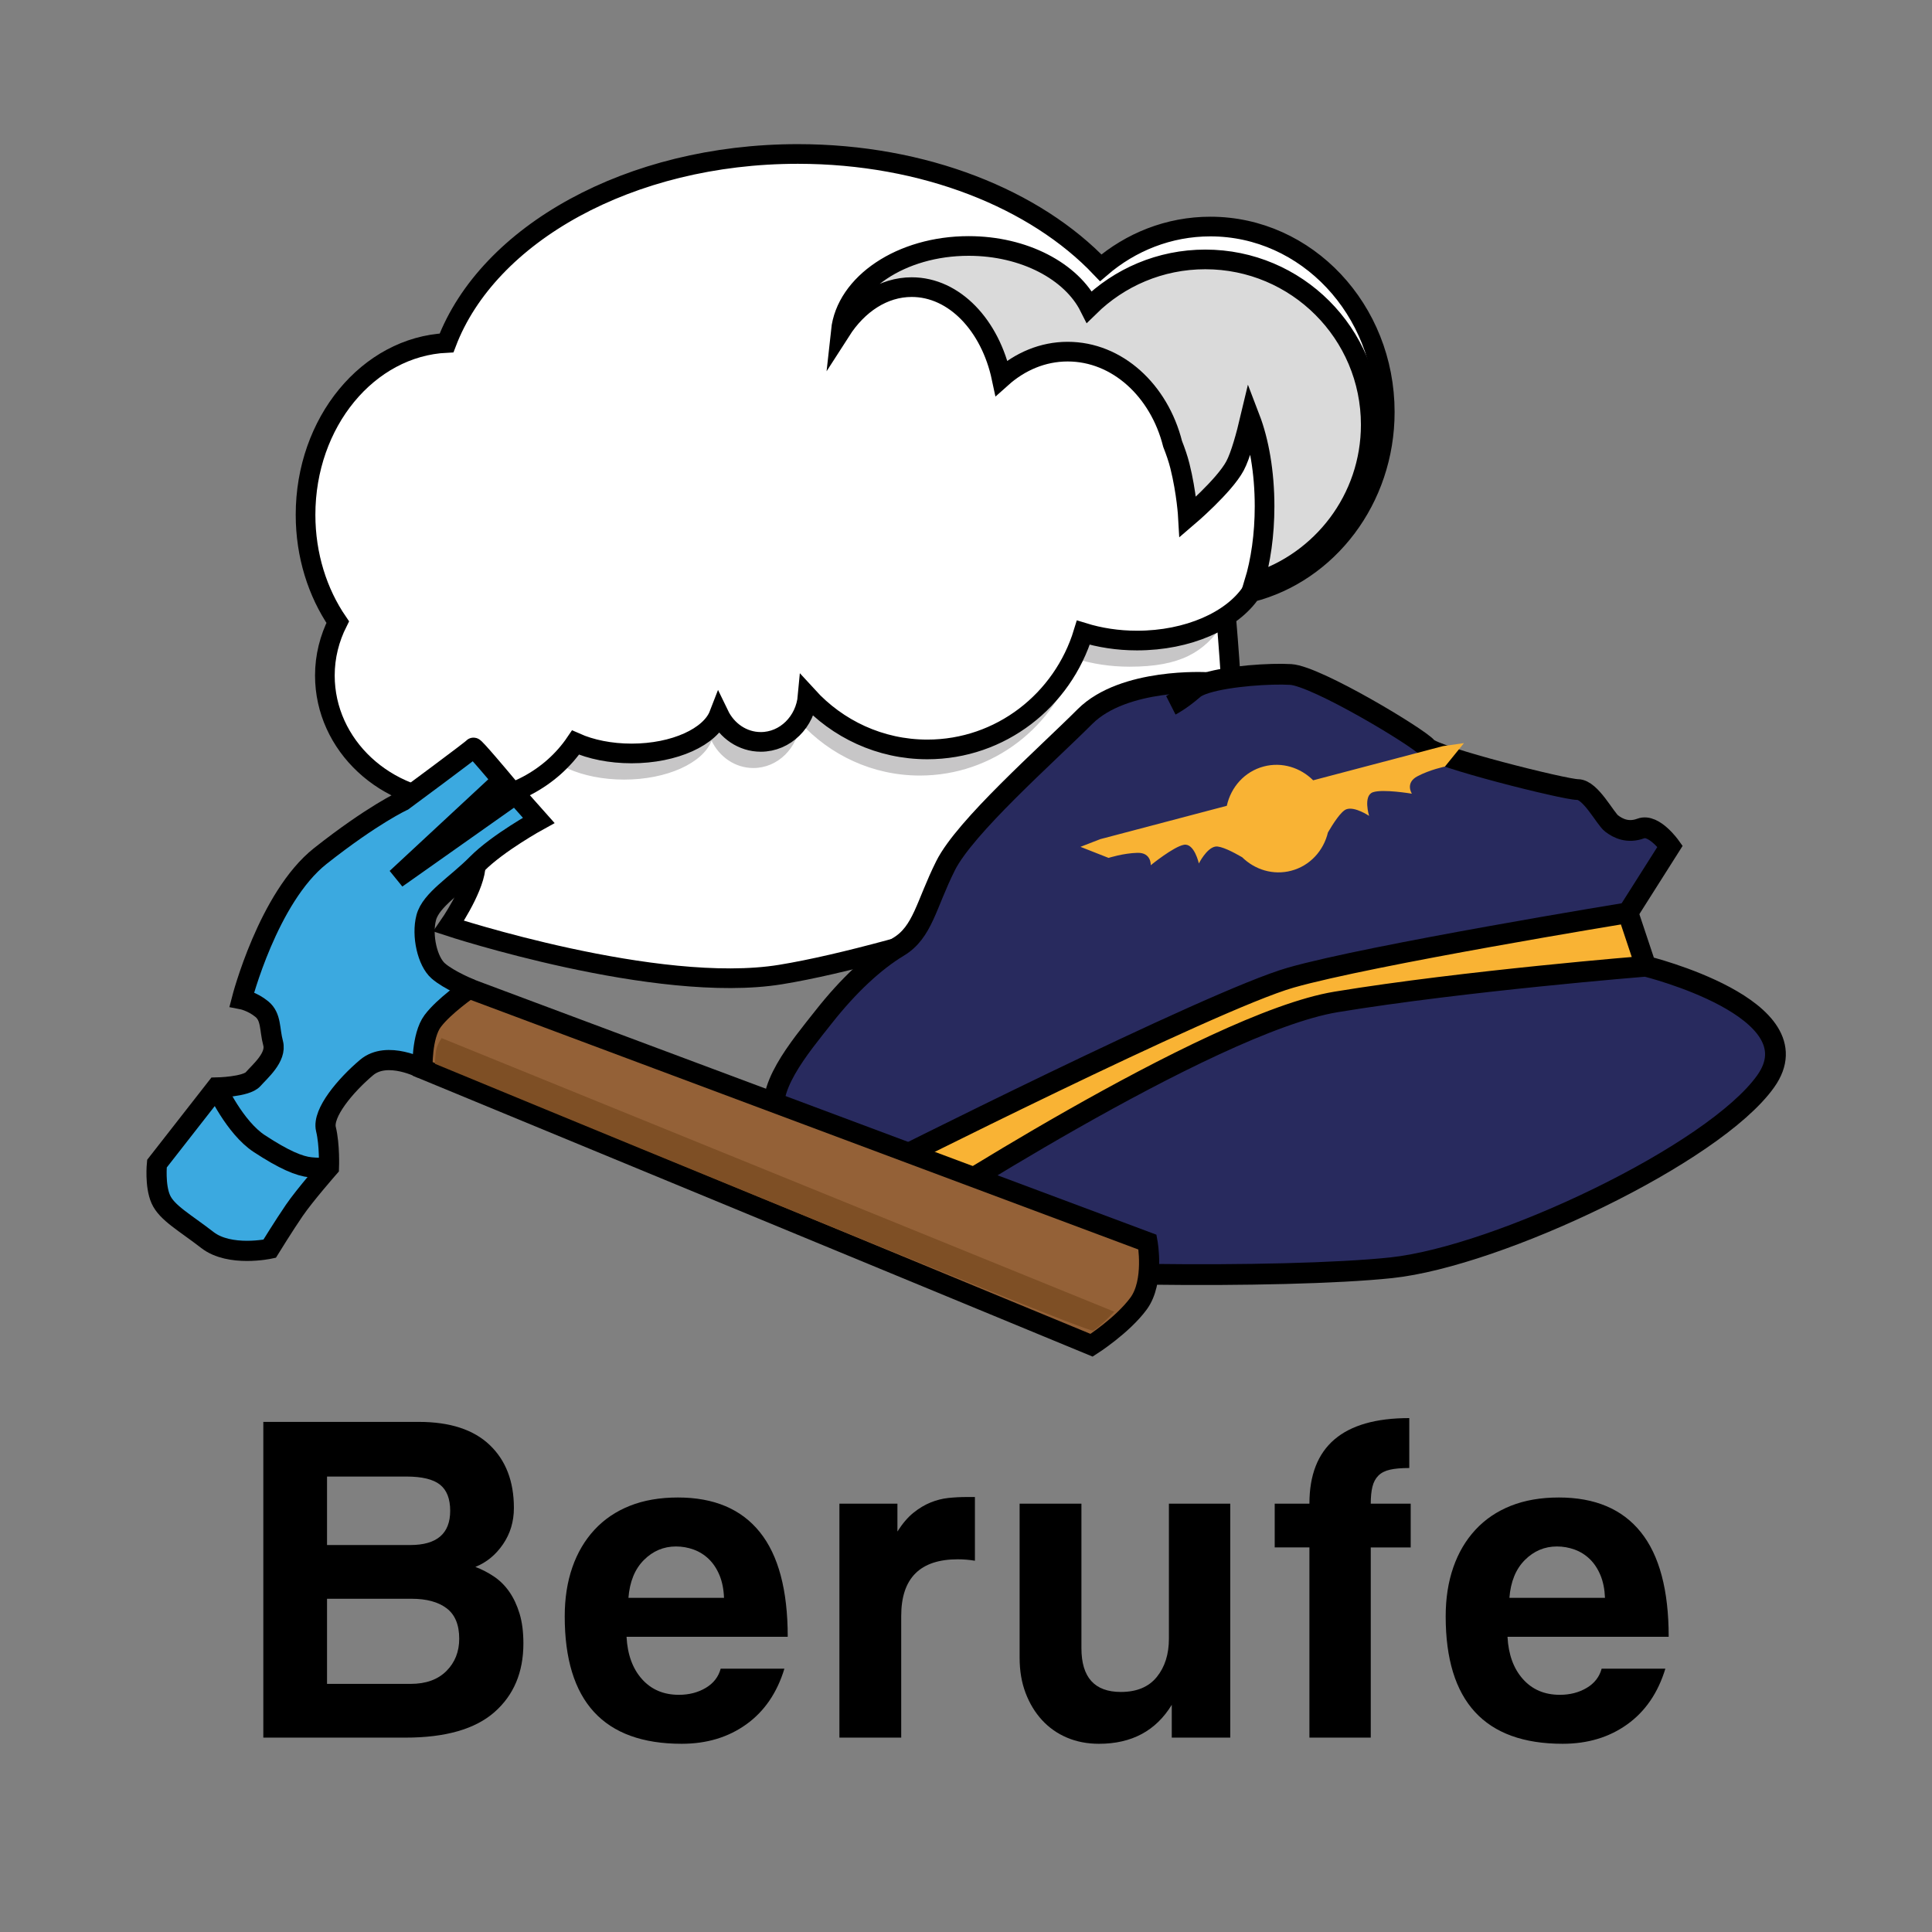 <?xml version="1.0" encoding="utf-8"?>
<!-- Generator: Adobe Illustrator 16.0.0, SVG Export Plug-In . SVG Version: 6.00 Build 0)  -->
<!DOCTYPE svg PUBLIC "-//W3C//DTD SVG 1.1//EN" "http://www.w3.org/Graphics/SVG/1.1/DTD/svg11.dtd">
<svg version="1.1" id="Calque_1" xmlns="http://www.w3.org/2000/svg" xmlns:xlink="http://www.w3.org/1999/xlink" x="0px" y="0px"
	 width="250px" height="250px" viewBox="0 0 250 250" enable-background="new 0 0 250 250" xml:space="preserve">
<rect x="0" y="0" width="250" height="250" fill="#808080" stroke="none"/>
<g>
	<g>
		<path fill="#FFFFFF" stroke="#000000" stroke-width="2.544" stroke-miterlimit="10" d="M61.186,100.186
			c0,0,0.695,9.215,0.346,12.176c-0.346,2.955-3.478,7.478-3.478,7.478s26.959,8.871,42.96,6.263
			c16.005-2.609,46.095-13.218,50.442-14.955c4.349-1.744,10.515-3.613,11.907-4.14c1.391-0.521,3.695,1.231,3.695,1.231
			l-7.131-12.698c0,0-0.35-2.59-0.697-8.156c-0.347-5.566-1.168-14.506-1.168-14.506L82.23,87.488L61.186,100.186z"/>
		<path fill="#C7C6C7" d="M155.654,32.697c-5.375,0-10.309,2-14.184,5.336c-8.431-8.875-22.834-14.73-39.195-14.73
			c-21.781,0-40.102,10.375-45.458,24.453c-10.147,0.49,14.57,50.246,16.691,51.717c1.985,0.879,4.506,1.406,7.254,1.406
			c5.564,0,10.205-2.158,11.314-5.029c1.011,2.095,3.05,3.531,5.405,3.531c3.165,0,5.764-2.59,6.059-5.896
			c3.858,4.225,9.369,6.871,15.486,6.871c9.495,0,17.523-6.356,20.189-15.11c2.106,0.65,4.456,1.025,6.947,1.025
			c6.616,0,9.657-1.881,12.13-5.551C156,70.002,168.117,32.697,155.654,32.697z"/>
		<path fill="#FFFFFF" stroke="#000000" stroke-width="2.544" stroke-miterlimit="10" d="M179.189,53.313
			c0-13.252-10.105-23.998-22.569-23.998c-5.375,0-10.312,2.002-14.185,5.336c-8.432-8.877-22.833-14.727-39.193-14.727
			c-21.785,0-40.104,10.373-45.458,24.451c-10.15,0.49-18.246,10.258-18.246,22.238c0,5.256,1.559,10.082,4.163,13.887
			c-1.057,2.104-1.663,4.438-1.663,6.908c0,9.029,7.866,16.35,17.568,16.35c6.271,0,11.759-3.068,14.869-7.67
			c1.982,0.883,4.504,1.408,7.254,1.408c5.564,0,10.206-2.156,11.313-5.025C94.054,94.565,96.092,96,98.448,96
			c3.165,0,5.763-2.592,6.06-5.896c3.857,4.223,9.369,6.871,15.487,6.871c9.491,0,17.519-6.357,20.188-15.113
			c2.104,0.65,4.453,1.025,6.944,1.025c6.616,0,12.295-2.572,14.767-6.242C171.813,74.117,179.189,64.631,179.189,53.313z"/>
		<path fill="#DADADA" stroke="#000000" stroke-width="2.544" stroke-miterlimit="10" d="M155.966,33.568
			c-5.846,0-11.142,2.344-15.007,6.139c-2.309-4.592-8.417-7.879-15.614-7.879c-8.737,0-15.883,4.842-16.544,10.986
			c2.219-3.461,5.502-5.66,9.177-5.66c5.529,0,10.181,4.973,11.62,11.754c2.379-2.129,5.338-3.406,8.555-3.406
			c6.425,0,11.843,5.037,13.582,11.938c0.375,0.953,0.716,1.934,0.943,2.848c0.869,3.479,1.043,6.609,1.043,6.609
			s4.696-4.004,6.088-6.609c0.719-1.344,1.428-3.967,1.959-6.207c1.154,3.008,1.867,7.014,1.867,11.426
			c0,3.703-0.503,7.117-1.35,9.9c8.738-2.695,15.09-10.83,15.09-20.447C177.373,43.146,167.787,33.568,155.966,33.568z"/>
	</g>
	<g id="mütze_1_">
		<g id="XMLID_25_">
			<g>
				<path fill="#282A5E" d="M212.963,125.029c0,0,22.23,5.461,15.518,14.891c-6.711,9.441-34.605,22.652-48.449,24.127
					c-13.842,1.469-50.064,1.07-55.792-0.838c-2.514-0.844-7.128-5.242-7.128-5.242s39.222-25.594,55.788-28.32
					C189.466,126.92,212.963,125.029,212.963,125.029z"/>
				<path fill="#282A5E" d="M156.141,88.369c2.916-0.891,8.225-1.25,10.887-1.09c3.35,0.211,16.57,8.176,17.619,9.441
					c1.051,1.252,17.824,5.449,19.504,5.449c1.682,0,3.562,3.781,4.41,4.406c0.834,0.629,2.096,1.252,3.769,0.629
					c1.681-0.629,3.778,2.305,3.778,2.305l-5.451,8.601c0,0-33.354,5.457-43.629,8.396c-10.272,2.931-53.909,24.957-53.909,24.957
					s-3.974-2.312-6.494-1.683c-2.514,0.638-4.198-0.629-6.088-4.612c-1.891-3.979,2.938-9.644,6.088-13.631
					c3.145-3.99,6.494-7.134,9.641-9.022c3.151-1.892,3.569-5.453,6.089-10.482c2.513-5.041,13.001-14.268,18.035-19.303
					c5.029-5.029,15.737-4.406,15.737-4.406L156.141,88.369z"/>
				<path fill="#F9B334" d="M210.656,118.109l2.307,6.92c0,0-23.497,1.891-40.064,4.617c-16.565,2.727-55.788,28.319-55.788,28.319
					l-3.994-6.504c0,0,43.631-22.026,53.91-24.957C177.303,123.566,210.656,118.109,210.656,118.109z"/>
			</g>
			<g>
				<path fill="none" stroke="#000000" stroke-width="2.688" stroke-miterlimit="10" d="M212.963,125.029l-2.307-6.92
					c0,0-33.354,5.457-43.629,8.396c-10.277,2.931-53.909,24.957-53.909,24.957l3.994,6.504c0,0,39.222-25.594,55.787-28.319
					C189.466,126.92,212.963,125.029,212.963,125.029s22.23,5.461,15.518,14.891c-6.711,9.441-34.605,22.652-48.449,24.127
					c-13.842,1.469-50.064,1.07-55.792-0.838c-2.514-0.844-7.128-5.242-7.128-5.242"/>
				<path fill="none" stroke="#000000" stroke-width="2.688" stroke-miterlimit="10" d="M210.656,118.109l5.451-8.601
					c0,0-2.098-2.934-3.778-2.305c-1.673,0.623-2.937,0-3.769-0.629c-0.849-0.625-2.728-4.406-4.41-4.406
					c-1.682,0-18.453-4.196-19.508-5.449c-1.045-1.266-14.267-9.23-17.619-9.441c-2.66-0.16-7.967,0.199-10.883,1.09
					c-0.758,0.229-1.358,0.492-1.701,0.803c-1.68,1.459-2.933,2.094-2.933,2.094"/>
				<path fill="none" stroke="#000000" stroke-width="2.688" stroke-miterlimit="10" d="M156.126,88.322
					c0,0-10.708-0.623-15.737,4.406c-5.033,5.036-15.521,14.262-18.038,19.303c-2.517,5.029-2.938,8.592-6.088,10.482
					c-3.145,1.891-6.494,5.032-9.639,9.021c-3.15,3.989-7.979,9.651-6.088,13.633c1.891,3.983,3.575,5.25,6.088,4.612
					c2.516-0.629,6.494,1.683,6.494,1.683"/>
			</g>
		</g>
		<path fill="#F9B334" d="M186.715,96.547l-16.791,4.424c-1.648-1.643-4.043-2.41-6.395-1.789c-2.48,0.652-4.25,2.67-4.781,5.088
			l-16.375,4.316l-2.561,0.994l3.635,1.432c0,0,1.898-0.609,3.732-0.656c1.832-0.049,1.725,1.605,1.725,1.605
			s2.947-2.402,4.293-2.646c1.346-0.246,1.936,2.416,1.936,2.416s0.995-1.992,2.139-2.184c0.703-0.121,2.33,0.723,3.463,1.381
			c1.647,1.617,4.021,2.357,6.35,1.744c2.438-0.641,4.188-2.598,4.75-4.957c0.667-1.139,1.695-2.744,2.384-2.994
			c1.095-0.398,2.941,0.855,2.941,0.855s-0.798-2.611,0.493-3.059c1.293-0.451,5.045,0.188,5.045,0.188s-0.912-1.388,0.707-2.25
			c1.617-0.858,3.572-1.263,3.572-1.263l2.457-3.032L186.715,96.547z"/>
	</g>
	<g id="hammer_1_">
		<path fill="#3BA9E0" stroke="#000000" stroke-width="2.612" stroke-miterlimit="10" d="M54.667,138.305
			c0,0-4.558-2.434-7.239-0.162c-2.687,2.271-5.752,5.877-5.252,7.957c0.506,2.072,0.389,4.973,0.389,4.973
			s-3.113,3.552-4.478,5.544c-1.363,1.993-3.198,4.969-3.198,4.969s-5.164,1.115-8.054-1.131c-2.894-2.246-5.247-3.509-6.03-5.276
			c-0.785-1.767-0.497-4.601-0.497-4.601l7.698-9.853c0,0,3.856-0.065,4.748-1.084c0.887-1.01,3.07-2.84,2.586-4.649
			c-0.484-1.806-0.215-3.392-1.458-4.412c-1.241-1.021-2.59-1.279-2.59-1.279s3.392-13.194,10.168-18.543
			c6.78-5.353,10.677-7.131,10.677-7.131s9.056-6.693,9.126-6.871c0.07-0.172,3.725,4.192,3.725,4.192L51.31,113.652l15.399-10.873
			l2.999,3.375c0,0-5.262,2.889-7.974,5.627c-2.71,2.744-5.97,4.627-6.58,6.961c-0.613,2.334,0.16,5.682,1.56,6.896
			c1.399,1.225,4.283,2.385,4.283,2.385"/>
		<path fill="#946137" stroke="#000000" stroke-width="2.612" stroke-miterlimit="10" d="M60.717,127.922l87.77,32.811
			c0,0,0.935,5.101-1.154,7.945c-2.089,2.844-6.083,5.398-6.083,5.398l-86.583-35.771c0,0-0.133-4.234,1.32-6.182
			C57.443,130.174,60.717,127.922,60.717,127.922z"/>
		<path fill="none" stroke="#000000" stroke-width="2.612" stroke-miterlimit="10" d="M28.005,140.725c0,0,2.363,5.178,5.557,7.262
			c3.193,2.091,5.16,2.92,6.634,3.064c1.474,0.145,2.369,0.021,2.369,0.021"/>
		<path fill="#7E4F25" d="M57.138,134.328l87.053,35.406c0,0-1.957,2.076-2.75,2.445c-0.793,0.364-85.153-34.523-85.153-34.523
			s0.026-1.479,0.24-2.121C56.749,134.9,57.138,134.328,57.138,134.328z"/>
	</g>
</g>
<g>
	<path d="M34.073,224.846v-40.854h20.119c4.021,0,7.076,0.995,9.168,2.983c2.091,1.99,3.138,4.707,3.138,8.152
		c0,1.765-0.472,3.334-1.415,4.707c-0.944,1.375-2.133,2.349-3.569,2.923c0.861,0.329,1.671,0.749,2.43,1.262
		c0.759,0.514,1.415,1.169,1.969,1.969c0.553,0.8,0.994,1.744,1.323,2.83c0.328,1.088,0.491,2.37,0.491,3.845
		c0,3.733-1.251,6.698-3.752,8.892c-2.503,2.194-6.338,3.292-11.506,3.292H34.073z M42.318,191.066v8.86h10.768
		c3.445,0,5.168-1.478,5.168-4.43c0-1.559-0.441-2.687-1.323-3.385c-0.883-0.696-2.329-1.046-4.338-1.046H42.318z M53.147,217.893
		c1.969,0,3.507-0.555,4.615-1.66c1.107-1.108,1.661-2.502,1.661-4.185c0-1.805-0.544-3.116-1.63-3.938
		c-1.087-0.82-2.595-1.23-4.522-1.23H42.318v11.013H53.147z"/>
	<path d="M81.074,211.802c0.123,2.298,0.789,4.123,1.999,5.476c1.209,1.354,2.799,2.03,4.769,2.03c1.313,0,2.471-0.297,3.476-0.892
		c1.004-0.595,1.651-1.425,1.938-2.491h8.245c-0.945,3.116-2.584,5.517-4.922,7.198c-2.339,1.683-5.128,2.522-8.368,2.522
		c-10.091,0-15.136-5.496-15.136-16.489c0-2.339,0.328-4.45,0.984-6.338c0.656-1.887,1.61-3.507,2.861-4.861
		c1.251-1.353,2.778-2.388,4.584-3.106c1.805-0.718,3.876-1.076,6.215-1.076c4.675,0,8.214,1.497,10.613,4.492
		c2.4,2.993,3.6,7.505,3.6,13.535H81.074z M93.687,206.757c-0.042-1.108-0.237-2.082-0.584-2.923
		c-0.349-0.84-0.81-1.539-1.385-2.093c-0.575-0.553-1.23-0.963-1.969-1.23c-0.738-0.267-1.498-0.399-2.276-0.399
		c-1.6,0-2.984,0.584-4.153,1.753c-1.169,1.17-1.836,2.8-2,4.893H93.687z"/>
	<path d="M108.619,224.846v-30.271h7.507v3.602c0.656-1.031,1.343-1.839,2.061-2.418c0.717-0.578,1.455-1.022,2.215-1.333
		c0.758-0.308,1.527-0.505,2.307-0.589c0.779-0.082,1.579-0.124,2.4-0.124h1.045v8.245c-0.737-0.123-1.476-0.185-2.215-0.185
		c-4.881,0-7.322,2.441-7.322,7.321v15.752H108.619z"/>
	<path d="M151.626,224.846v-4.245c-2.052,3.363-5.188,5.045-9.414,5.045c-1.518,0-2.901-0.267-4.152-0.8
		c-1.252-0.533-2.329-1.293-3.231-2.277s-1.608-2.152-2.122-3.507s-0.769-2.87-0.769-4.554v-19.934h7.998v18.704
		c0,3.773,1.702,5.66,5.106,5.66c2.052,0,3.601-0.646,4.646-1.938c1.046-1.291,1.568-2.942,1.568-4.952v-17.474h7.938v30.271
		H151.626z"/>
	<path d="M169.438,224.846v-24.611h-4.491v-5.66h4.491c0-7.384,4.309-11.075,12.922-11.075v6.46c-1.027,0-1.856,0.072-2.492,0.216
		c-0.637,0.144-1.139,0.4-1.508,0.769c-0.368,0.369-0.626,0.853-0.77,1.446c-0.145,0.595-0.215,1.322-0.215,2.185h5.168v5.66h-5.168
		v24.611H169.438z"/>
	<path d="M195.07,211.802c0.122,2.298,0.788,4.123,1.999,5.476c1.209,1.354,2.8,2.03,4.769,2.03c1.313,0,2.471-0.297,3.476-0.892
		c1.004-0.595,1.651-1.425,1.938-2.491h8.245c-0.944,3.116-2.584,5.517-4.921,7.198c-2.339,1.683-5.128,2.522-8.369,2.522
		c-10.09,0-15.136-5.496-15.136-16.489c0-2.339,0.329-4.45,0.985-6.338c0.655-1.887,1.608-3.507,2.861-4.861
		c1.25-1.353,2.778-2.388,4.584-3.106c1.804-0.718,3.875-1.076,6.214-1.076c4.675,0,8.213,1.497,10.612,4.492
		c2.4,2.993,3.6,7.505,3.6,13.535H195.07z M207.684,206.757c-0.043-1.108-0.237-2.082-0.585-2.923
		c-0.35-0.84-0.811-1.539-1.384-2.093c-0.575-0.553-1.23-0.963-1.971-1.23c-0.738-0.267-1.497-0.399-2.275-0.399
		c-1.6,0-2.984,0.584-4.154,1.753c-1.168,1.17-1.835,2.8-1.999,4.893H207.684z"/>
</g>
</svg>
